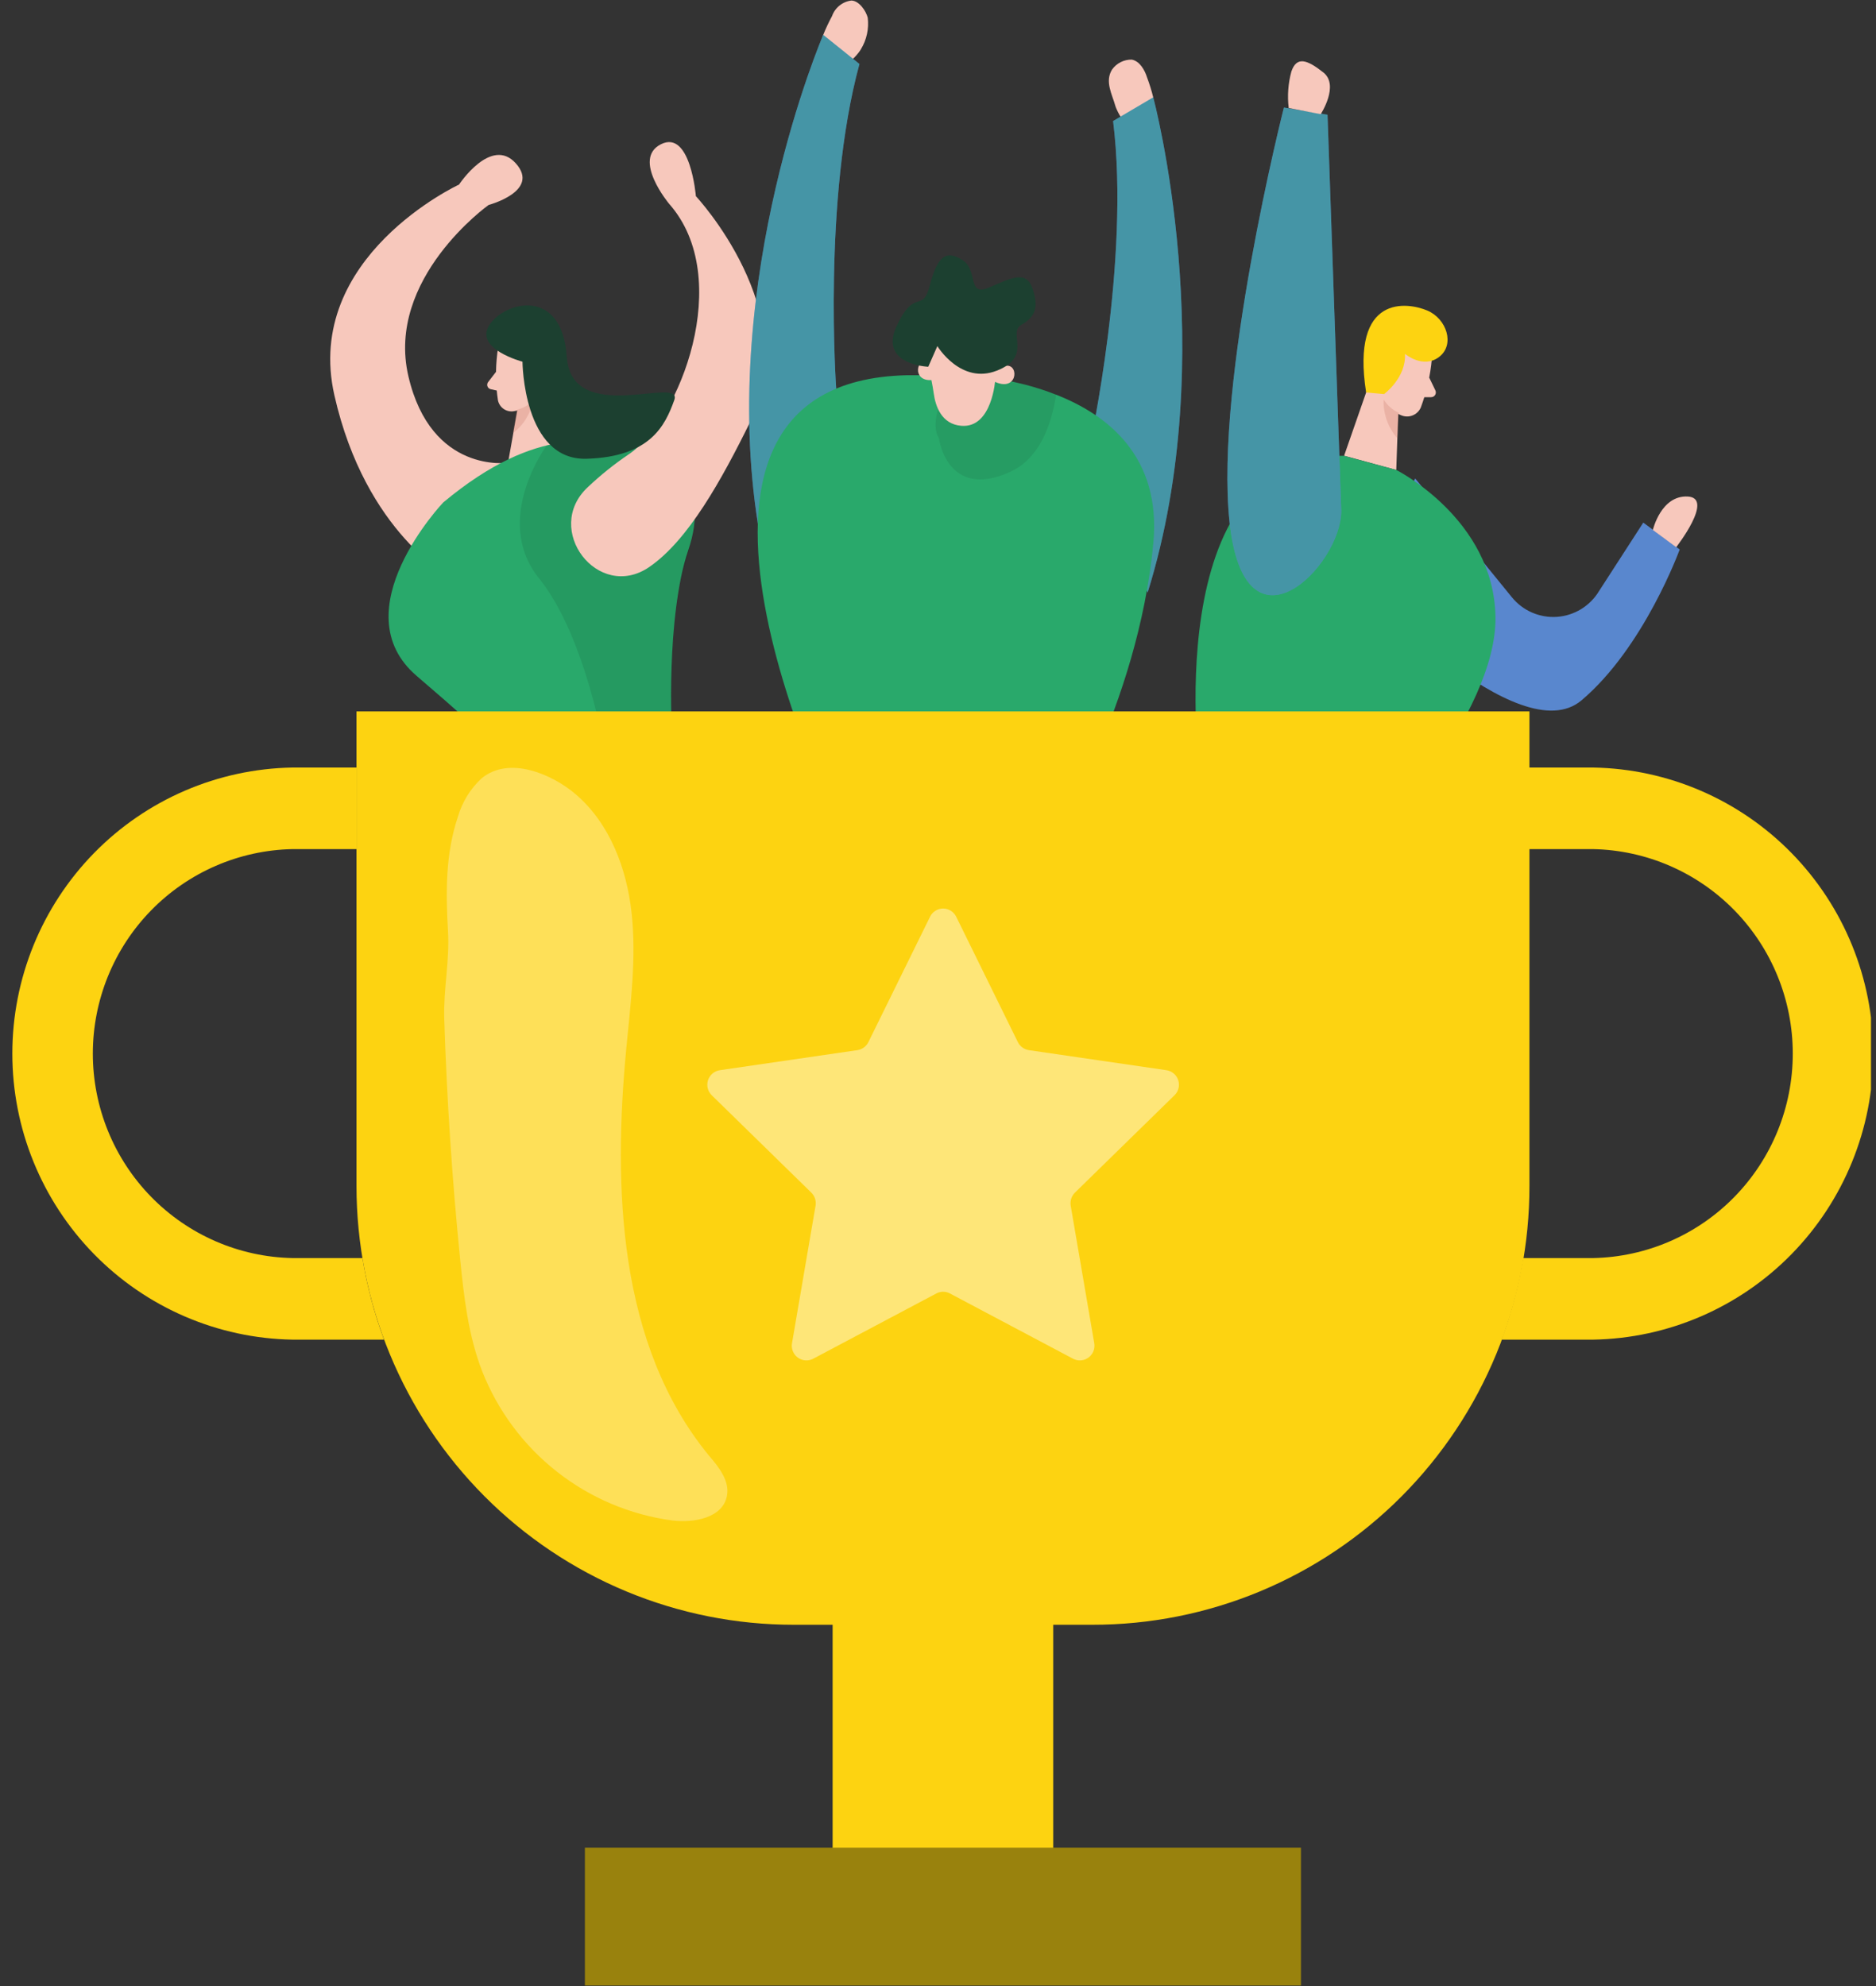 <svg width="187" height="198" viewBox="0 0 187 198" fill="none" xmlns="http://www.w3.org/2000/svg">
<rect x="0" y="0" width="187" height="198" fill="#333333" stroke="none"/>
<g clip-path="url(#clip0_136_1709)">
<path d="M141.067 47.705L150.705 59.547C151.245 60.21 151.935 60.733 152.718 61.073C153.501 61.412 154.353 61.559 155.204 61.499C156.054 61.439 156.878 61.175 157.606 60.729C158.334 60.283 158.945 59.669 159.388 58.937L163.802 52.105L167.43 54.781C167.43 54.781 163.891 64.54 157.646 69.819C151.402 75.097 135.657 58.254 135.657 58.254L141.067 47.705Z" fill="#5F84D9"/>
<path opacity="0.09" d="M141.067 47.705L150.705 59.547C151.245 60.21 151.935 60.733 152.718 61.073C153.501 61.412 154.353 61.559 155.204 61.499C156.054 61.439 156.878 61.175 157.606 60.729C158.334 60.283 158.945 59.669 159.388 58.937L163.802 52.105L167.43 54.781C167.43 54.781 163.891 64.54 157.646 69.819C151.402 75.097 135.657 58.254 135.657 58.254L141.067 47.705Z" fill="#29A96B"/>
<path d="M142.728 35.766C142.58 37.436 142.207 39.077 141.618 40.646C141.452 41.008 141.15 41.289 140.778 41.428C140.406 41.567 139.995 41.551 139.634 41.386C139.041 41.154 138.528 40.754 138.156 40.236C137.784 39.719 137.569 39.104 137.536 38.466L137.115 35.742C137.089 35.185 137.236 34.635 137.535 34.166C137.833 33.697 138.27 33.332 138.783 33.123C140.646 32.196 142.987 33.936 142.728 35.766Z" fill="#F7C8BC"/>
<path d="M137.196 36.197L133.98 45.436L139.18 46.851L139.431 39.564L137.196 36.197Z" fill="#F7C8BC"/>
<path d="M142.46 37.637L143.076 38.913C143.112 38.986 143.129 39.066 143.125 39.146C143.122 39.227 143.098 39.305 143.055 39.373C143.013 39.442 142.954 39.498 142.884 39.537C142.814 39.576 142.735 39.597 142.655 39.597H141.496L142.46 37.637Z" fill="#F7C8BC"/>
<path opacity="0.31" d="M139.439 41.158C138.812 40.874 138.282 40.41 137.917 39.824C137.868 41.242 138.357 42.626 139.285 43.696L139.439 41.158Z" fill="#CE8172"/>
<path d="M136.175 39.125L137.965 39.288C137.965 39.288 140.184 37.661 140.047 35.278C140.047 35.278 141.845 36.807 143.448 35.587C145.052 34.367 144.21 31.781 142.274 30.959C140.338 30.138 134.636 29.227 136.175 39.125Z" fill="#FDD311"/>
<path d="M133.98 45.444L139.18 46.851C139.18 46.851 148.899 51.731 149.069 61.491C149.239 71.25 136.378 84.8 136.378 84.8L119.621 77.382C119.621 77.382 115.215 45.119 133.98 45.444Z" fill="#29A96B"/>
<path d="M164.757 52.837C164.757 52.837 165.567 49.356 168.24 49.503C170.913 49.649 167.082 54.553 167.082 54.553L164.757 52.837Z" fill="#F7C8BC"/>
<path d="M133.697 50.934L132.328 11.44L127.979 10.724C127.979 10.724 121.054 37.946 122.561 52.048C124.067 66.151 133.697 56.416 133.697 50.934Z" fill="#5F84D9"/>
<path opacity="0.46" d="M133.697 50.934L132.328 11.44L127.979 10.724C127.979 10.724 121.054 37.946 122.561 52.048C124.067 66.151 133.697 56.416 133.697 50.934Z" fill="#29A96B"/>
<path d="M131.648 11.383C131.648 11.383 133.535 8.504 131.907 7.219C130.279 5.934 129.25 5.593 128.724 7.13C128.402 8.313 128.311 9.547 128.457 10.765L131.648 11.383Z" fill="#F7C8BC"/>
<path d="M49.563 35.294C49.38 36.83 49.405 38.384 49.636 39.914C49.674 40.095 49.748 40.266 49.853 40.418C49.958 40.57 50.092 40.699 50.247 40.798C50.403 40.897 50.576 40.964 50.758 40.995C50.939 41.027 51.125 41.021 51.304 40.979C51.889 40.885 52.434 40.623 52.874 40.225C53.313 39.826 53.629 39.309 53.782 38.734L54.69 36.295C54.822 35.794 54.795 35.264 54.614 34.778C54.432 34.293 54.105 33.876 53.677 33.586C52.154 32.448 49.676 33.594 49.563 35.294Z" fill="#F7C8BC"/>
<path d="M54.527 36.766L55.661 45.818L50.648 46.095L51.839 39.393L54.527 36.766Z" fill="#F7C8BC"/>
<path d="M52.43 37.775C52.43 37.775 52.486 36.701 53.28 36.807C54.074 36.913 54.009 38.434 52.916 38.572L52.43 37.775Z" fill="#F7C8BC"/>
<path d="M49.465 37.043L48.656 38.092C48.61 38.151 48.581 38.221 48.569 38.295C48.557 38.368 48.565 38.444 48.589 38.514C48.614 38.585 48.657 38.648 48.712 38.697C48.767 38.747 48.834 38.782 48.907 38.8L49.96 39.035L49.465 37.043Z" fill="#F7C8BC"/>
<path d="M50.648 46.136C50.648 46.136 42.986 47.274 40.71 37.515C38.434 27.755 48.704 20.435 48.704 20.435C48.704 20.435 53.88 19.061 51.425 16.296C48.971 13.53 45.756 18.402 45.756 18.402C45.756 18.402 30.206 25.6 33.332 39.41C36.458 53.219 45.011 57.627 45.011 57.627L50.648 46.136Z" fill="#F7C8BC"/>
<path opacity="0.31" d="M51.515 40.849C52.132 40.708 52.696 40.389 53.134 39.93C52.898 41.23 52.18 42.392 51.126 43.183L51.515 40.849Z" fill="#CE8172"/>
<path d="M44.177 50.096C44.177 50.096 33.931 60.897 41.553 67.403C49.174 73.91 52.802 77.594 52.802 77.594L66.976 73.105C66.976 73.105 66.352 61.523 68.596 54.887C70.839 48.25 67.097 44.436 63.283 44.273C59.468 44.11 53.742 42.118 44.177 50.096Z" fill="#29A96B"/>
<path opacity="0.09" d="M54.503 44.395C54.503 44.395 49.012 51.804 53.734 57.66C58.456 63.516 60.343 75.211 60.343 75.211L66.976 73.105C66.976 73.105 66.66 62.223 67.891 57.652C68.5 55.707 68.968 53.72 69.292 51.707C69.487 49.714 61.412 42.98 61.412 42.98L54.503 44.395Z" fill="black"/>
<path d="M64.716 56.53C59.622 60.019 54.074 52.764 58.601 48.559C59.861 47.367 61.216 46.279 62.651 45.306C67.745 41.939 73.253 27.731 66.701 20.322C66.701 20.322 62.951 15.84 65.891 14.376C68.831 12.912 69.365 19.557 69.365 19.557C69.365 19.557 80.161 31.081 74.816 41.988C71.916 47.884 68.588 53.878 64.716 56.53Z" fill="#F7C8BC"/>
<path d="M52.081 36.059C52.081 36.059 52.138 45.932 58.48 45.737C64.822 45.542 66.296 42.435 67.211 39.889C68.126 37.344 56.973 42.59 56.496 35.563C56.018 28.536 50.243 30.073 48.761 32.431C47.279 34.79 52.081 36.059 52.081 36.059Z" fill="#1C4030"/>
<path d="M84.389 6.146C84.697 6.406 85.685 5.178 85.815 4.909C86.39 3.968 86.629 2.858 86.495 1.762C86.325 1.095 85.645 0.078 84.875 0.054C84.441 0.104 84.03 0.276 83.688 0.549C83.345 0.822 83.086 1.186 82.939 1.599C82.611 2.209 82.316 2.836 82.057 3.478C81.854 4.064 82.162 4.291 82.599 4.657C83.191 5.162 83.79 5.649 84.389 6.146Z" fill="#F7C8BC"/>
<path d="M83.353 38.751C83.353 38.751 81.992 19.882 85.669 6.381L82.057 3.478C82.057 3.478 71.601 27.771 75.577 52.414L83.353 38.751Z" fill="#5F84D9"/>
<path d="M112.258 12.018C111.87 12.262 111.238 10.781 111.181 10.57C110.865 9.415 110.104 8.13 110.849 6.935C111.072 6.621 111.368 6.367 111.711 6.194C112.054 6.022 112.434 5.935 112.817 5.942C113.627 6.105 114.113 7 114.34 7.723C114.584 8.372 114.79 9.035 114.955 9.708C115.069 10.326 114.737 10.521 114.251 10.798L112.258 12.018Z" fill="#F7C8BC"/>
<path d="M108.63 44.428C108.63 44.428 112.68 25.958 110.954 12.066L114.955 9.708C114.955 9.708 121.824 35.254 114.397 59.075L108.63 44.428Z" fill="#5F84D9"/>
<path opacity="0.46" d="M83.353 38.751C83.353 38.751 81.992 19.882 85.669 6.381L82.057 3.478C82.057 3.478 71.601 27.771 75.577 52.414L83.353 38.751Z" fill="#29A96B"/>
<path opacity="0.46" d="M108.63 44.428C108.63 44.428 112.68 25.958 110.954 12.066L114.955 9.708C114.955 9.708 121.824 35.254 114.397 59.075L108.63 44.428Z" fill="#29A96B"/>
<path d="M114.964 54.163C113.433 70.429 104.775 84.019 104.775 84.019L83.927 82.832C83.927 82.832 61.25 38.051 90.407 37.409H91.695H96.19C97.501 37.471 98.805 37.629 100.093 37.881C100.741 38.003 101.438 38.157 102.175 38.344C103.223 38.613 104.254 38.947 105.261 39.345C110.452 41.37 115.773 45.558 114.964 54.163Z" fill="#29A96B"/>
<path d="M105.909 89.094L104.767 84.019L83.919 82.832L83.352 89.094H105.909Z" fill="#1C4030"/>
<path opacity="0.08" d="M105.277 39.328C104.791 42.476 103.576 45.721 100.701 47.038C94.384 49.925 93.582 43.655 93.582 43.655C92.772 42.386 93.582 39.979 94.87 37.653L99.365 37.791C99.365 37.791 99.624 37.791 100.085 37.864C100.733 37.986 101.43 38.141 102.167 38.328C103.223 38.596 104.262 38.93 105.277 39.328Z" fill="black"/>
<path d="M92.529 36.563C92.765 37.446 92.949 38.342 93.079 39.247C93.25 40.483 93.841 42.297 95.833 42.451C98.911 42.695 99.211 37.824 99.211 37.824C99.211 37.824 100.644 33.131 97.315 32.854C94.311 32.61 91.5 32.505 92.529 36.563Z" fill="#F7C8BC"/>
<path d="M99.041 38.003C99.041 38.003 99.041 36.531 100.337 36.457C101.632 36.384 101.389 39.19 99.041 38.003Z" fill="#F7C8BC"/>
<path d="M93.395 37.807C93.395 37.807 93.695 36.368 92.464 36.018C91.233 35.668 90.852 38.425 93.395 37.807Z" fill="#F7C8BC"/>
<path d="M92.529 36.563C92.529 36.563 87.564 36.376 89.378 32.497C91.192 28.617 91.954 31.309 92.691 28.43C93.428 25.551 94.311 24.884 95.93 25.917C97.55 26.95 96.36 29.609 98.579 28.666C100.798 27.723 102.288 26.901 102.92 28.764C103.552 30.626 103.22 31.578 101.81 32.383C100.401 33.188 102.985 35.514 99.381 36.945C95.777 38.377 93.436 34.505 93.436 34.505L92.529 36.563Z" fill="#1C4030"/>
<path d="M152.455 70.925V118.226C152.462 123.975 151.34 129.668 149.153 134.98C146.966 140.292 143.757 145.118 139.709 149.183C135.661 153.248 130.855 156.47 125.565 158.666C120.275 160.863 114.605 161.989 108.881 161.982H79.109C73.386 161.984 67.719 160.854 62.431 158.656C57.144 156.457 52.339 153.234 48.293 149.171C44.246 145.107 41.036 140.283 38.847 134.973C36.658 129.664 35.533 123.973 35.535 118.226V70.925H152.455Z" fill="#FDD311"/>
<path d="M104.985 150.36H82.996V191.887H104.985V150.36Z" fill="#FDD311"/>
<path d="M129.68 184.201H58.302V197.946H129.68V184.201Z" fill="#99820D"/>
<path d="M36.126 125.424H29.153C23.839 125.318 18.779 123.123 15.058 119.312C11.338 115.5 9.254 110.376 9.254 105.039C9.254 99.702 11.338 94.577 15.058 90.766C18.779 86.955 23.839 84.76 29.153 84.653H35.535V76.52H29.153C21.704 76.647 14.602 79.707 9.379 85.041C4.156 90.376 1.229 97.558 1.229 105.039C1.229 112.52 4.156 119.702 9.379 125.036C14.602 130.371 21.704 133.431 29.153 133.557H38.281C37.303 130.922 36.582 128.198 36.126 125.424Z" fill="#FDD311"/>
<path d="M158.804 76.52H152.422V84.653H158.804C164.118 84.76 169.179 86.955 172.899 90.766C176.62 94.577 178.704 99.702 178.704 105.039C178.704 110.376 176.62 115.5 172.899 119.312C169.179 123.123 164.118 125.318 158.804 125.424H151.831C151.375 128.198 150.654 130.922 149.677 133.557H158.804C166.253 133.431 173.355 130.371 178.578 125.036C183.802 119.702 186.729 112.52 186.729 105.039C186.729 97.558 183.802 90.376 178.578 85.041C173.355 79.707 166.253 76.647 158.804 76.52Z" fill="#FDD311"/>
<path opacity="0.3" d="M45.861 125.473C46.242 129.271 46.671 133.118 48.056 136.688C49.611 140.644 52.19 144.111 55.526 146.731C58.862 149.35 62.835 151.027 67.033 151.588C69.203 151.848 72.038 151.32 72.459 149.148C72.759 147.635 71.649 146.253 70.637 145.082C61.663 134.094 61.08 118.535 62.44 104.417C62.87 99.96 63.445 95.47 62.959 91.022C62.473 86.573 60.772 82.075 57.378 79.18C55.022 77.163 50.729 75.325 47.991 77.61C46.878 78.647 46.066 79.968 45.643 81.433C44.404 85.101 44.428 88.964 44.655 92.819C44.833 95.796 44.193 98.577 44.282 101.578C44.536 109.538 45.062 117.503 45.861 125.473Z" fill="white"/>
<path opacity="0.43" d="M95.315 91.396L101.454 103.88C101.557 104.094 101.711 104.28 101.901 104.422C102.092 104.563 102.313 104.656 102.548 104.693L116.268 106.694C116.537 106.733 116.79 106.847 116.998 107.023C117.206 107.199 117.361 107.43 117.446 107.689C117.53 107.949 117.54 108.227 117.475 108.493C117.41 108.758 117.272 109 117.077 109.191L107.148 118.901C106.979 119.069 106.853 119.274 106.78 119.501C106.706 119.727 106.688 119.968 106.727 120.203L109.076 133.915C109.122 134.184 109.092 134.461 108.99 134.714C108.888 134.967 108.717 135.187 108.497 135.347C108.277 135.508 108.017 135.604 107.745 135.624C107.474 135.644 107.203 135.587 106.962 135.46L94.691 128.954C94.482 128.841 94.248 128.782 94.011 128.782C93.774 128.782 93.54 128.841 93.331 128.954L81.061 135.46C80.82 135.587 80.548 135.644 80.277 135.624C80.005 135.604 79.745 135.508 79.525 135.347C79.305 135.187 79.135 134.967 79.032 134.714C78.93 134.461 78.9 134.184 78.947 133.915L81.295 120.203C81.334 119.968 81.316 119.727 81.243 119.501C81.169 119.274 81.043 119.069 80.874 118.901L70.945 109.191C70.75 109 70.612 108.758 70.547 108.493C70.482 108.227 70.492 107.949 70.576 107.689C70.661 107.43 70.816 107.199 71.024 107.023C71.232 106.847 71.485 106.733 71.754 106.694L85.475 104.693C85.709 104.656 85.93 104.563 86.121 104.422C86.311 104.28 86.465 104.094 86.568 103.88L92.707 91.396C92.826 91.15 93.011 90.943 93.242 90.798C93.472 90.653 93.739 90.576 94.011 90.576C94.283 90.576 94.55 90.653 94.78 90.798C95.011 90.943 95.196 91.15 95.315 91.396Z" fill="white"/>
</g>
<defs>
<clipPath id="clip0_136_1709">
<rect width="186" height="198" fill="white" transform="translate(0.5)"/>
</clipPath>
</defs>
</svg>
